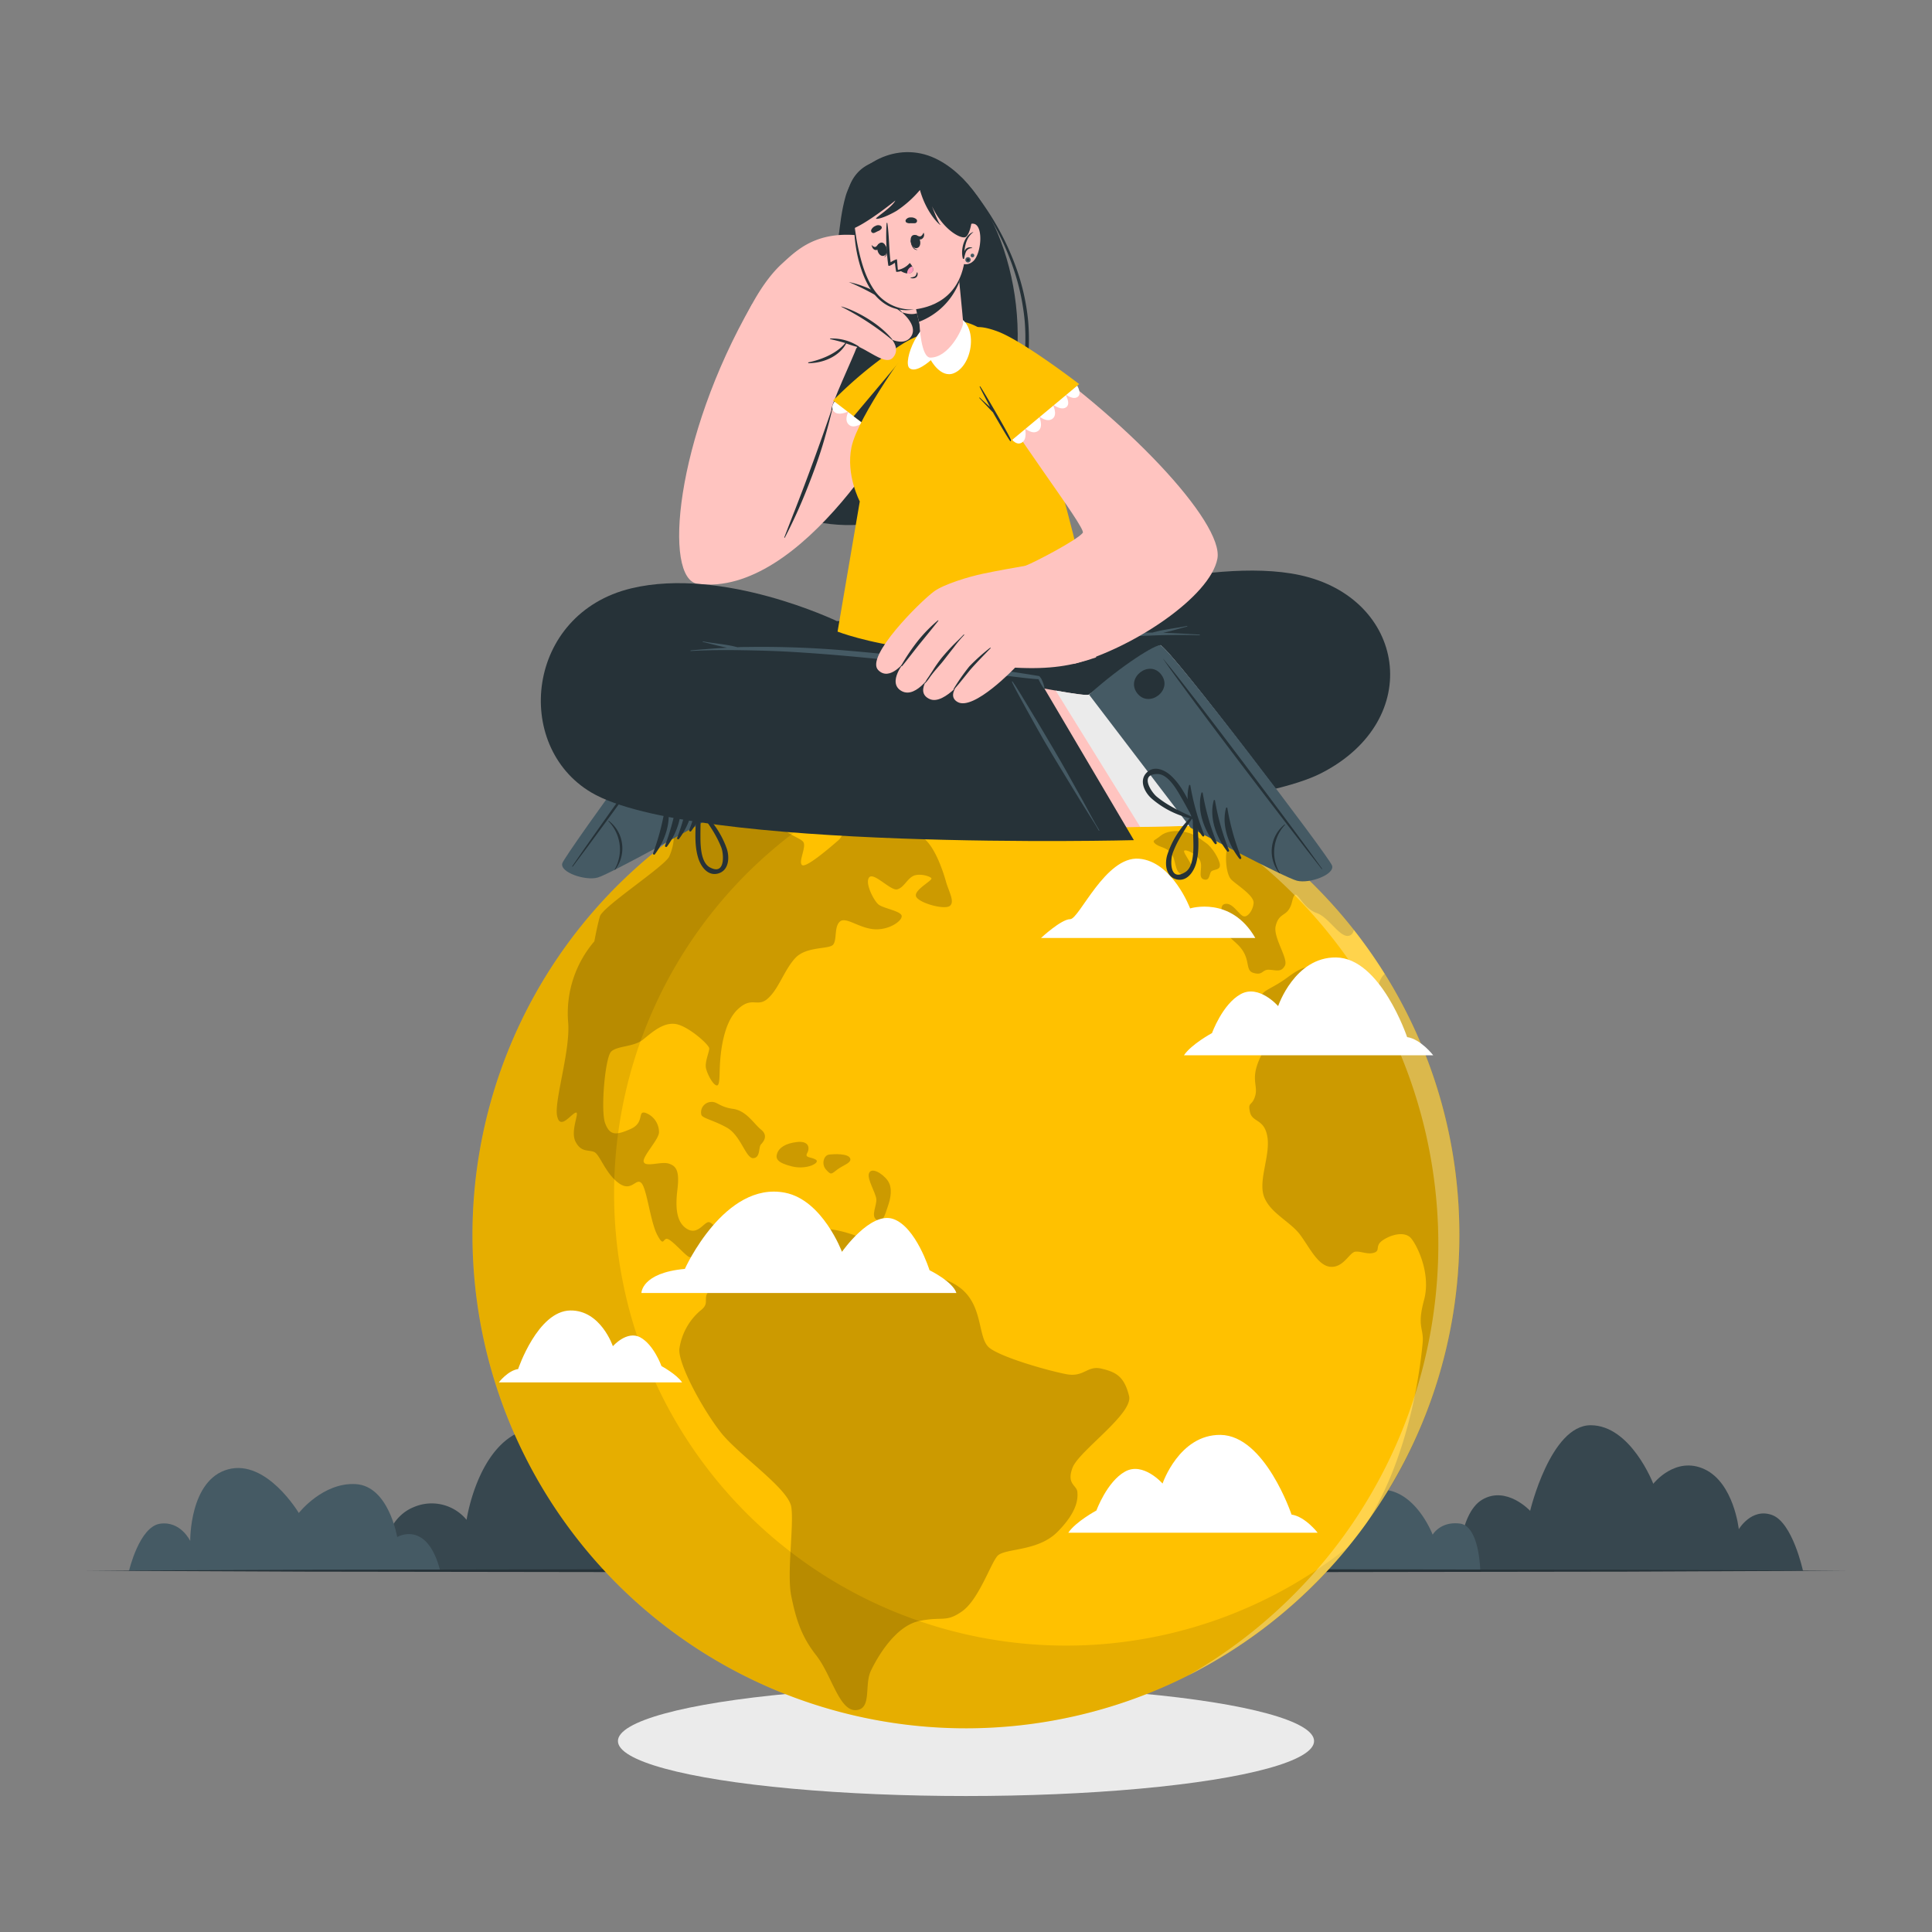 <svg xmlns="http://www.w3.org/2000/svg" viewBox="0 0 500 500"><rect x="0" y="0" width="500" height="500" fill="#808080" stroke="none"/><g id="freepik--Shadow--inject-11"><ellipse cx="250" cy="450.58" rx="90.08" ry="14.23" style="fill:#ebebeb"></ellipse></g><g id="freepik--Plants--inject-11"><path d="M185.6,406.49H98.27s.2-13,8.79-16.44a11.7,11.7,0,0,1,13.69,3.28s3.5-23.9,19.5-23.9,23.65,20.62,23.65,20.62,3.58-6.23,12.46-5.07S185.6,406.49,185.6,406.49Z" style="fill:#37474f"></path><path d="M466.6,406.49s-2.68-12.49-8-14.41-8.6,3.68-8.6,3.68-1.26-11.94-8.84-15.51S427.87,384,427.87,384s-5.82-15.15-16.21-15.15S396,391,396,391s-6.13-6.61-12.42-2.88-6.29,18.36-6.29,18.36Z" style="fill:#37474f"></path><path d="M113.92,406.49H33.4s2.65-11.35,8-12.15,7.83,4.46,7.83,4.46S49,383,59,380.27s18.33,11.29,18.33,11.29,6.25-8,14.77-7.47,10.69,13.69,10.69,13.69S110.5,393.21,113.92,406.49Z" style="fill:#455a64"></path><path d="M383.09,406.49H333.61s.12-7.36,5-9.31a6.63,6.63,0,0,1,7.76,1.85s2-13.53,11-13.53,13.4,11.68,13.4,11.68,2-3.53,7.07-2.88S383.09,406.49,383.09,406.49Z" style="fill:#455a64"></path></g><g id="freepik--Floor--inject-11"><polygon points="21.68 406.49 78.76 406.25 135.84 406.16 250 405.99 364.16 406.16 421.24 406.25 478.32 406.49 421.24 406.74 364.16 406.82 250 406.99 135.84 406.82 78.76 406.74 21.68 406.49" style="fill:#263238"></polygon></g><g id="freepik--World--inject-11"><path d="M377.69,319.58a127.09,127.09,0,0,1-24.39,75.06v0A127.7,127.7,0,1,1,250,191.89q5.25,0,10.4.42a127,127,0,0,1,55.87,18.1A128.27,128.27,0,0,1,358.34,252,127.11,127.11,0,0,1,377.69,319.58Z" style="fill:#FFC100"></path><g style="opacity:0.2"><path d="M277.57,379.84c-1.61,4.3,1.08,4.48,1.25,6.26s0,5.19-5.18,10.38-13.77,4.11-15.56,6.26S253.25,414,249,417s-5,1.25-11.09,2.51-10.73,9.12-12.52,12.87.36,10-3.93,10.2-6.26-9.13-10.19-14.13S206,419,204.79,413.11s.71-18.24,0-23.07-13.59-13.41-18.24-19.32-11.09-17.7-10.73-21.64a16,16,0,0,1,5.36-9.83c2.15-1.61,1.25-2.5,1.61-3.94s2.15-1.78,2.5-3.57-1.07-7.16-2.86-8.05-3,2.15-4.11,1.61-4.29-4.29-5.54-4.65-.9,2.33-2.69-1.07-2.68-12-4.11-13.42-2.5,2.51-5.9,0-4.83-7.33-6.26-8-3.4.18-4.87-2.69,1.29-8,0-7.51-4.07,4.65-4.79.72,3.58-17.17,2.86-24.32a28.6,28.6,0,0,1,6.8-20.75s.71-3.93,1.43-6.44,16.1-12.51,17.88-15.37a13.81,13.81,0,0,0,1.27-5.09A127,127,0,0,1,250,191.89q5.25,0,10.4.42l.36.47c1.55,2,3.22,3.22,7.75,4.89s5.6,3.82,4.65,5.6-2.5,2.15-4.29,2.27-3.46-.84-5.36.36-3.82,7.63-6.32,8-6.92-5.73-7.87-7.51,2.14-5.61.68-7.4-4-1.43-8.08-1.79-13.47,1.2-13.11,2.75,13.83-.24,14.19,2.86-9.9,8.34-11.68,7.87-4.18-3.58-6.8-3.94-4.77,1.79-6.42,2-3.59-1.79-6.1-1.31-3.1,2.62-4.41,3.46-4.41.83-4.77,2.74,3.93,3,5,4.17-1.32,5.25-.24,6.08,7.75-5,9.42-6.44,3.1-7.63,6.67-7.51,4.77,6.2,6,6.8,3.81-1.43,7.75-.6,6.67,9.42,7.39,12,2.38,5.25,1,6.32-7.87-.71-8.7-2.38,4.29-4.18,3.93-4.77-3.34-1.43-4.89-.5-2.26,2.88-3.93,3.36-6.08-4.53-7.27-3.1,1.19,6,2.38,7,5.6,1.66,6,2.86-3,3.81-7,3.57-7.39-3.34-8.95-2-.71,4.76-1.78,6-6.92.36-9.78,3.45-4.17,7.75-7,10.38-4.17-.72-8,3-4.41,11.92-4.53,14.78,0,5.13-.95,4.77-2.27-2.86-2.63-4.41.84-4.18.84-5.13-5.49-5.84-8.71-6.32-6.08,2.15-8.46,4.06-6.68,1.55-8.23,3.1-2.74,15.26-1.55,18.48,2.74,3.22,6.56,1.55,1.67-4.89,3.94-4.18a5.33,5.33,0,0,1,3.45,5c0,1.91-4.53,6.44-3.93,7.75s4.53-.24,6.43.36,2.87,1.79,2.27,6.67-.24,8.71,2.62,10.32,4.47-2.33,5.73-1.79,3,3.4,4.82,3.22.9-1.79,4.3-2.86,2.14-1.79,2.86-3.94,2.86-3.93,5.18-2.86.72,2.68.9,4.47,4.29,2,7.51,3,5,0,11.44,2.15,6.8,8.58,9.48,9.65,11.63-.71,18.07,3.94,4.64,13.23,7.86,15.74,15.2,5.9,19.85,6.79,5.37-2.32,9.12-1.43,5.91,2,7.16,7.15C293.16,366,279.18,375.55,277.57,379.84Z"></path><path d="M181.48,288.4c.12,1,3.1,1.43,6.68,3.46s4.88,8,6.79,7.87,1.31-2.86,2-3.58,1.91-2.27,0-3.82-3.77-4.88-7.25-5.36-4.08-1.91-5.63-1.79A2.7,2.7,0,0,0,181.48,288.4Z"></path><path d="M201.15,298.42c-.53,1.46,0,2.5,3.82,3.45s7.39-.95,6.2-1.73-3-.41-2.27-1.72.47-3.22-2.63-2.87S201.63,297.1,201.15,298.42Z"></path><path d="M214.5,298.82c-1.3.19-2,2.46-.71,3.89s1.31,1.19,2.86,0,3.93-1.79,3.34-3S215.82,298.63,214.5,298.82Z"></path><path d="M224.88,303.69c.58-1.78,3.57,0,4.88,1.88s.72,4.65,0,6.68-1.19,4.41-2.86,3.45.12-3.81-.12-5.48S224.4,305.16,224.88,303.69Z"></path><path d="M276.26,204.23c-.62,1.5,2.27,2,3.94,3s3,1.55,3.93,0-.36-3.34-1.67-3.7S276.86,202.8,276.26,204.23Z"></path><path d="M298.79,218.18c1.11,1.16,3,.95,4.3,2.62s.83,4.53,2.5,5.37,2.86,0,3-1.2-2.38-4.17-2.15-4.76,3.46.83,4.18,2.62-.72,4.29.95,4.77,1.31-1.67,2-2.15,2.26-.24,2.14-1.67-2-4.53-3.57-5.6-2.74-2.27-5.37-2.86-5.12-.12-6.44,1S298.12,217.46,298.79,218.18Z"></path><path d="M350.38,240.65a2.15,2.15,0,0,1-.68,1.25c-2.5,1.79-5.48-4.41-8.94-5.6s-5-5.6-5.72-4.65-.48,2.27-1.55,3.81-2.62,1.2-3.34,4.18,3.34,8.46,2.39,10.25-2.15,1.19-4.06,1.08-1.55,1.54-4.05.83-.36-3.82-4.29-7.51-5.25-4.41-4.41-6.08-.36-4.05,1.43-4.29,3.21,2.38,4.41,3.1,2.74-1.43,2.86-3.34-4.18-4.53-5.73-6-1.67-6.87-1.07-7.94,2.39-.72,2.86-3.34c.28-1.54-2.16-4.12-4.22-6A128.44,128.44,0,0,1,350.38,240.65Z"></path><path d="M368.18,347.54c.36-3.82-1.55-4.06.36-11.09s-2-14.55-3.46-16.1-4.53-1.07-7,.48-.72,2.74-2.39,3.34-3.33-.36-4.88-.24-3,4.05-6.32,3.93-5.49-4.88-8-8.28-7.63-5.55-9.3-9.72,1.55-10.61.83-15.5-3.93-3.81-4.53-6.55.48-1.43,1.31-4.06-.95-4.05.72-8.58,4.65-6.8,3.93-8.82-3-5.37-3.1-7.75,2.27-2.27,6.8-5.61,5.72-3.1,9.18-1.91a50.19,50.19,0,0,0,7.63,2.15c2,.36,4.77,5.6,5.6,5.36s1-1.78,1.32-4a5.1,5.1,0,0,1,1.48-2.57,127.74,127.74,0,0,1-5,142.67C365.46,376.08,367.82,351.35,368.18,347.54Z"></path></g><path d="M348.92,400.32A127.69,127.69,0,1,1,250,191.89q5.25,0,10.41.42c.95.07,1.9.16,2.84.26a117,117,0,1,0,85.67,207.75Z" style="opacity:0.1"></path><path d="M377.69,319.58a127,127,0,0,1-24.39,75.06s0,0,0,0a128.25,128.25,0,0,1-45.86,39,129,129,0,0,0,40.27-36.08l0,0a128.48,128.48,0,0,0,5.07-143.49,129.17,129.17,0,0,0-42.32-41.81A127.6,127.6,0,0,0,254.28,194c-3.45-.28-6.95-.42-10.46-.42A128.49,128.49,0,0,0,213,197.35a127.41,127.41,0,0,1,37-5.46q5.25,0,10.41.42a126.8,126.8,0,0,1,55.86,18.1,128.42,128.42,0,0,1,34.11,30.24,127.51,127.51,0,0,1,27.31,78.93Z" style="fill:#fff;opacity:0.3"></path><path d="M306.41,273.1h64.5s-3.21-4.18-6.75-4.7c0,0-6.87-20.47-18.38-20.61-10.71-.14-15,12.59-15,12.59s-4.95-5.71-9.69-3.1-7.42,10.08-7.42,10.08S308.34,270.23,306.41,273.1Z" style="fill:#fff"></path><path d="M247.51,334.62H166s0-5.21,11.24-6.23c0,0,10.26-22.78,25.92-19.72,9.75,1.91,14.74,15.3,14.74,15.3s7.37-10.54,13.27-8.5,9.39,13.26,9.39,13.26S246.59,331.67,247.51,334.62Z" style="fill:#fff"></path><path d="M324.87,242.75H269.41s5.23-4.87,7.56-4.87,9.11-16.35,17.79-15.65S308,235.1,308,235.1,318.58,231.79,324.87,242.75Z" style="fill:#fff"></path><path d="M176.52,357.76H129.09s2.36-3.07,5-3.45c0,0,5.06-15.05,13.52-15.16,7.87-.1,11,9.25,11,9.25s3.64-4.19,7.13-2.27,5.45,7.41,5.45,7.41S175.1,355.65,176.52,357.76Z" style="fill:#fff"></path><path d="M276.48,396.66H341s-3.21-4.17-6.75-4.69c0,0-6.87-20.47-18.38-20.62-10.7-.13-15,12.59-15,12.59s-5-5.71-9.7-3.1-7.42,10.08-7.42,10.08S278.41,393.79,276.48,396.66Z" style="fill:#fff"></path></g><g id="freepik--Character--inject-11"><path d="M242.06,41c16.41,7.75,26.67,39.55,18.4,65.4-8.94,27.94-37.54,33.27-54,27.3C189,127.33,183.74,108,191.67,96.51c7.67-11.15,20.26-14.45,23.68-24.63C217,67,216.76,58,218.87,50.69,221.22,42.54,232.14,36.28,242.06,41Z" style="fill:#263238"></path><path d="M248.39,45.4A69.66,69.66,0,0,1,263,69.33a56.74,56.74,0,0,1,3.09,13.81,54.26,54.26,0,0,1,.14,7.1,64.09,64.09,0,0,1-.76,7.05c-1.58,9.29-5.38,18.43-11.93,25.35a40.11,40.11,0,0,1-11.34,8.4A40.88,40.88,0,0,1,228.73,135,41,41,0,0,0,253,122.12c6.3-6.89,10-15.83,11.5-25a65,65,0,0,0,.8-6.94,54.05,54.05,0,0,0-.1-7,59,59,0,0,0-2.91-13.64,69.51,69.51,0,0,0-5.81-12.72A72.17,72.17,0,0,0,248.39,45.4Z" style="fill:#263238"></path><path d="M217.18,60a43.35,43.35,0,0,1-1.1,7.74A24.86,24.86,0,0,1,213,75a21.08,21.08,0,0,1-5.45,5.73c-2.14,1.5-4.25,3-6.27,4.59A38.7,38.7,0,0,0,191,96.63a23.11,23.11,0,0,0-2.71,14.92,22.7,22.7,0,0,1-.37-7.8,20.35,20.35,0,0,1,.88-3.84,24.17,24.17,0,0,1,1.53-3.64c2.45-4.71,6.3-8.49,10.36-11.75,2.05-1.63,4.23-3.09,6.35-4.56a21.33,21.33,0,0,0,5.34-5.42C215.28,70.32,216.46,65.12,217.18,60Z" style="fill:#263238"></path><path d="M238.51,97.25c-4.68,11.89-31.18,57.27-57.89,53.86-9.07-1.16-6-37.55,14-72.36.59-1,27.53,5,26.89,11.59-.07.7-7.07,15.65-6.29,15.84.12,0,3.42-3,17.87-15.57C240.29,84.3,241.18,90.48,238.51,97.25Z" style="fill: rgb(255, 196, 192);"></path><path d="M215.21,106.05q-4.44,13-9.46,25.88c-.94,2.38-1.86,4.77-2.78,7.15,0,.09.1.14.14.06a132.16,132.16,0,0,0,5.71-12.54c1.68-4.23,3.28-8.55,4.53-12.92.72-2.52,1.4-5,2-7.59A.09.09,0,0,0,215.21,106.05Z" style="fill:#263238"></path><path d="M216.57,103.21s-2,1.88-.8,3.24,3.84,0,3.84,0-1.3,2.28.11,3.49,3.76-.65,3.76-.65-1.28,2.33.11,3.55,3.65-.76,3.65-.76-1.17,2.41,0,3.53,3.26-.92,3.26-.92-1.15,2.39.12,3.33,3.35-1.43,3.35-1.43Z" style="fill:#fff"></path><path d="M215.6,103.65l18.28,14s7.76-16.78,8.64-23.79-1-10.51-11.17-3.37A107.33,107.33,0,0,0,215.6,103.65Z" style="fill:#FFC100"></path><path d="M242.52,93.84c-.88,7-8.64,23.79-8.64,23.79l-12.95-9.9,17.64-21C242.4,85.84,243.12,89,242.52,93.84Z" style="fill:#263238"></path><path d="M191.51,85.25s4.28-11,10.86-17c4.56-4.16,11-10.88,28.57-5.48,4.18,1.28,11,8.36,8.34,10.81s-8-5-14.19-5.69c0,0,5.7,6.5,4.26,10.63A81.44,81.44,0,0,1,224.8,89a17.94,17.94,0,0,1-2.05-.68s-1.47,3.83-7.2,6.31Z" style="fill: rgb(255, 196, 192);"></path><path d="M207.35,64.94c3.24-.07,10.09-.11,15.71,1.8,6.23,2.13,17.68,7.92,16.06,12.51-1.19,3.36-5.75,1.54-5.75,1.54s4.23,3.38,2.49,6.19c-1.58,2.56-5,.93-5,.93s2.21,2.5.21,4.67c-2.4,2.61-8.18-4.27-12.9-3.74C217.08,89,207.35,64.94,207.35,64.94Z" style="fill: rgb(255, 196, 192);"></path><path d="M219.71,73a26.25,26.25,0,0,1,13.64,7.69c.08.1.05.23,0,.15A64.7,64.7,0,0,0,219.69,73S219.67,73,219.71,73Z" style="fill:#263238"></path><path d="M222.72,66.12a26.25,26.25,0,0,1,13.64,7.69c.08.1.06.22-.05.15a64.7,64.7,0,0,0-13.61-7.78S222.68,66.12,222.72,66.12Z" style="fill:#263238"></path><path d="M217.74,79.32c2.59.64,9.35,3.79,13.16,8.49.08.11,0,.23-.05.15a69.91,69.91,0,0,0-13.13-8.58A0,0,0,0,1,217.74,79.32Z" style="fill:#263238"></path><path d="M222.3,89.68a12.56,12.56,0,0,0-7.41-2.07.08.08,0,0,0,0,.16c2.12.47,3.85,1,3.88,1-2.7,3.26-7.48,4.59-9.53,5-.13,0-.08.22,0,.22,3.76,0,7.92-1.71,9.76-5.11a31.86,31.86,0,0,0,3.22,1C222.3,89.78,222.34,89.72,222.3,89.68Z" style="fill:#263238"></path><path d="M145.9,223.32c.71-2.31,40-56.79,42.78-57.89.32-.14,18.73,12.35,18.73,12.35.77,1,35.05-7.08,35.05-7.08l1.29,41.55-62.78.08s-8.37,5.18-16,9.41h0a96.54,96.54,0,0,1-10.08,5.18C151.71,227.8,145.18,225.61,145.9,223.32Z" style="fill: rgb(255, 196, 192);"></path><path d="M154.83,226.93a93.49,93.49,0,0,0,10.08-5.18s0,0,0,0c7.66-4.23,16-9.41,16-9.41l14,0L216,176.54c-4.78,1-8.35,1.55-8.59,1.23,0,0-18.41-12.48-18.73-12.34-2.74,1.1-42.07,55.58-42.78,57.89S151.7,227.81,154.83,226.93Z" style="fill:#ebebeb"></path><path d="M145.53,223.4c.75-2.37,40.26-56.83,43.08-58,1.07-.43,10.06,4.84,18.8,12.33l-25.52,35.08s-24,13.4-27.19,14.3S144.79,225.76,145.53,223.4Z" style="fill:#455a64"></path><path d="M148.28,224.2c6.85-9,33.62-45.78,39.71-55.16,0-.08,0-.12-.06,0-7,8.73-33.46,45.76-39.8,55.09C148,224.29,148.13,224.39,148.28,224.2Z" style="fill:#263238"></path><path d="M159.2,225.08a9.07,9.07,0,0,0,1.73-7.08,8.76,8.76,0,0,0-3.39-5.58c-.06,0-.13.06-.08.11A10.47,10.47,0,0,1,159.08,225C159,225.07,159.14,225.15,159.2,225.08Z" style="fill:#263238"></path><path d="M178.9,215.06c2.7-3.62,4.49-8.79,3.15-13.23-.06-.17-.3-.1-.32,0a62.66,62.66,0,0,1-3.33,12.91A.29.29,0,0,0,178.9,215.06Z" style="fill:#263238"></path><path d="M175.75,217.08c2.71-3.62,4.49-8.79,3.15-13.23-.05-.17-.3-.1-.32.05a62,62,0,0,1-3.32,12.91A.28.28,0,0,0,175.75,217.08Z" style="fill:#263238"></path><path d="M172.61,219.1c2.7-3.62,4.48-8.79,3.14-13.23-.05-.17-.29-.09-.32.06a62.17,62.17,0,0,1-3.32,12.91A.29.29,0,0,0,172.61,219.1Z" style="fill:#263238"></path><path d="M169.46,221.12c2.7-3.61,4.49-8.79,3.15-13.22-.06-.18-.3-.1-.32,0A63.28,63.28,0,0,1,169,220.86.28.28,0,0,0,169.46,221.12Z" style="fill:#263238"></path><path d="M195,177.65c3-4.1-3.42-8.72-6.38-4.6S192,181.77,195,177.65Z" style="fill:#263238"></path><path d="M185.78,226.08c2.88-.74,3.07-4.16,2.31-6.45a23.72,23.72,0,0,0-6.94-10.1.11.11,0,0,0-.18,0,.55.55,0,0,0-.78.44c-.08,3.91-.66,8.07.45,11.89C181.29,224.13,183.07,226.77,185.78,226.08ZM181.27,216c0-1.92.09-3.83,0-5.76,1.35,2,2.78,3.88,3.93,6a25.63,25.63,0,0,1,1.49,3.13c.63,1.66,1.08,7.47-3.15,5C181.21,222.88,181.28,218.25,181.27,216Z" style="fill:#263238"></path><path d="M186.39,199.47c-2.8,2.82-4.28,6.76-6.06,10.24a.55.55,0,0,0,.47.76.11.11,0,0,0,.14.12A23.67,23.67,0,0,0,191.85,205c1.77-1.65,3.23-4.75,1.05-6.77S188,197.82,186.39,199.47Zm3.68-.7c4.92-.2,1.76,4.69.41,5.86a24.35,24.35,0,0,1-2.8,2,70.7,70.7,0,0,1-6.3,3.4c1-1.66,1.81-3.38,2.73-5.07C185.21,203,187.35,198.88,190.07,198.77Z" style="fill:#263238"></path><path d="M244.07,160.73l28.17-3.46s40.31-13.6,64.17-8.43c27.35,5.92,32.54,37.36,5.6,51.22-26.66,13.71-146.63,14.3-146.63,14.3l24-39.14s39-11,73.63-10.6l-48.63,7.75Z" style="fill:#263238"></path><path d="M244.71,168.76c4.17-.87,8.41-1.4,12.64-2s8.53-1.08,12.81-1.54a253.3,253.3,0,0,1,25.69-1.5c.8,0,1.6,0,2.41,0,.17-.06.35-.1.52-.15l1.23-.3c.77-.17,1.55-.3,2.33-.44,1.61-.28,3.24-.49,4.84-.83.1,0,.14.13.05.15-1.62.4-3.2.9-4.82,1.29-.47.12-.93.23-1.4.33,3.15.1,6.29.27,9.44.48.1,0,.1.16,0,.16-4.27-.16-8.58-.09-12.85.08s-8.49.36-12.73.7c-8.56.68-17.12,1.65-25.64,2.73-4.78.61-9.58,1.32-14.39,1.63C244.37,169.62,244.24,168.86,244.71,168.76Z" style="fill:#455a64"></path><path d="M205.17,213c1.48-2.49,2.73-5.14,4.07-7.7l4.06-7.71c2.71-5.13,12.45-22.37,13.42-23.59.06-.07.19,0,.16.1-.44,1.33-6.51,12.74-7.9,15.28-2.8,5.09-5.74,10.09-8.64,15.12-.83,1.43-1.69,2.85-2.53,4.28s-1.74,2.83-2.51,4.3C205.26,213.12,205.12,213,205.17,213Z" style="fill:#455a64"></path><path d="M344.36,223.9c-.76-2.29-41.31-55.87-44.08-56.9-.32-.14-18.44,12.76-18.44,12.76-.75,1-35.21-6.28-35.21-6.28l-.34,41.57,62.77-1.34s8.47,5,16.23,9c0,0,0,0,0,0a93.27,93.27,0,0,0,10.2,5C338.66,228.51,345.13,226.18,344.36,223.9Z" style="fill: rgb(255, 196, 192);"></path><path d="M335.52,227.71c-1.21-.31-5.43-2.43-10.2-5,0,0,0,0,0,0-7.75-4.06-16.23-9-16.23-9l-14,.3-21.87-35.29c4.8.85,8.38,1.36,8.62,1,0,0,18.12-12.9,18.44-12.76,2.77,1,43.32,54.61,44.08,56.9S338.66,228.52,335.52,227.71Z" style="fill:#ebebeb"></path><path d="M344.73,224c-.8-2.35-41.53-55.9-44.38-57-1.07-.41-9.94,5.07-18.51,12.75l26.3,34.49s24.27,12.86,27.51,13.69S345.53,226.32,344.73,224Z" style="fill:#455a64"></path><path d="M342,224.83c-7-8.81-34.64-45-40.94-54.25-.05-.07,0-.11.05,0,7.18,8.58,34.49,45,41,54.18C342.29,224.91,342.15,225,342,224.83Z" style="fill:#263238"></path><path d="M331.11,226a9.07,9.07,0,0,1-1.9-7,8.77,8.77,0,0,1,3.27-5.65s.13.06.08.11a10.46,10.46,0,0,0-1.34,12.49C331.27,226,331.16,226,331.11,226Z" style="fill:#263238"></path><path d="M311.18,216.39c-2.78-3.56-4.68-8.69-3.44-13.16.05-.17.29-.1.32.05a62.92,62.92,0,0,0,3.61,12.83A.29.29,0,0,1,311.18,216.39Z" style="fill:#263238"></path><path d="M314.37,218.34c-2.78-3.56-4.68-8.69-3.44-13.16.05-.17.29-.1.32,0a62.92,62.92,0,0,0,3.61,12.83A.29.29,0,0,1,314.37,218.34Z" style="fill:#263238"></path><path d="M317.57,220.29c-2.79-3.56-4.69-8.69-3.45-13.16.05-.17.3-.1.32.05A62.92,62.92,0,0,0,318.05,220,.28.28,0,0,1,317.57,220.29Z" style="fill:#263238"></path><path d="M320.76,222.24c-2.79-3.56-4.69-8.69-3.45-13.15.05-.18.3-.11.32,0A62.32,62.32,0,0,0,321.25,222,.29.29,0,0,1,320.76,222.24Z" style="fill:#263238"></path><path d="M294.27,179.36c-3-4,3.22-8.8,6.28-4.75S297.33,183.4,294.27,179.36Z" style="fill:#263238"></path><path d="M309.6,223.27c1-3.84.35-8,.17-11.9,0-.4-.46-.54-.78-.42a.11.11,0,0,0-.18,0,23.71,23.71,0,0,0-6.71,10.26c-.71,2.31-.44,5.72,2.45,6.39C307.28,228.2,309,225.51,309.6,223.27Zm-2.85,2.43c-4.18,2.62-3.86-3.19-3.27-4.88a25.47,25.47,0,0,1,1.42-3.15,70.23,70.23,0,0,1,3.79-6.08c0,1.92.1,3.83.14,5.75C308.88,219.64,309.05,224.26,306.75,225.7Z" style="fill:#263238"></path><path d="M296.81,199.9c-2.13,2.06-.61,5.12,1.2,6.74A23.7,23.7,0,0,0,309,212c.09,0,.14-.05.14-.13.33-.06.65-.41.45-.76-1.86-3.44-3.42-7.35-6.28-10.11C301.68,199.36,298.82,197.94,296.81,199.9Zm8.93,6.54c1,1.67,1.83,3.38,2.85,5-2.15-1-4.33-2-6.38-3.26a25.22,25.22,0,0,1-2.84-2c-1.38-1.13-4.65-5.95.28-5.86C302.37,200.41,304.6,204.45,305.74,206.44Z" style="fill:#263238"></path><path d="M244.73,160.73H216.56s-29.47-14.16-53.21-8.46C136.14,158.82,132.66,193,153,205.08c25.77,15.31,140.45,12.35,140.45,12.35l-24.79-42s-38.14-8-72.72-6.86l48.79,6.65Z" style="fill:#263238"></path><path d="M270.31,178.12a.8.8,0,0,1-.05-.21c0-.06,0-.12,0-.18l-.11-.41a8,8,0,0,0-.29-.82c-.11-.27-.22-.53-.35-.8A7,7,0,0,0,269,175s-.05,0-.07-.05l0,0-.06,0s0,0-.07,0c-4.19-.78-32.69-4.86-36.93-5.34s-8.55-.89-12.84-1.25a256.63,256.63,0,0,0-25.72-.92c-.8,0-1.6,0-2.41.07l-.52-.13c-.42-.1-.82-.2-1.24-.28-.77-.15-1.55-.26-2.33-.38-1.63-.25-3.25-.42-4.87-.72-.1,0-.14.13,0,.15,1.63.36,3.22.83,4.85,1.18.47.11.93.21,1.4.3-3.14.17-6.28.41-9.42.69-.1,0-.1.17,0,.16,4.27-.25,8.57-.28,12.85-.21s8.5.17,12.74.41c8.58.49,17.15,1.26,25.7,2.15,4.79.51,33.85,4.75,38.67,4.95h.06c0,.11.08.22.13.33.13.26.27.52.41.77s.27.49.43.73l.23.35.12.17a1,1,0,0,1,.13.18C270.2,178.29,270.37,178.22,270.31,178.12Z" style="fill:#455a64"></path><path d="M284.51,214.88c-1.53-2.46-2.84-5.08-4.25-7.61L276,199.65c-2.82-5.06-12.95-22.08-13.95-23.27-.06-.08-.19,0-.16.09.48,1.32,6.8,12.59,8.25,15.11,2.91,5,6,9.95,9,14.91.86,1.42,1.75,2.82,2.63,4.23s1.8,2.79,2.6,4.24C284.43,215.05,284.56,215,284.51,214.88Z" style="fill:#455a64"></path><path d="M222.51,129.77l-5.75,33.69s30.08,11.74,66.48-.15c0,0-10.78-59.1-25-74.53-7.11-7.72-15.46-7.14-20.78-1.75-1.35,1.37-15.41,20.6-17.1,28.71C218.88,122.9,222.51,129.77,222.51,129.77Z" style="fill:#FFC100"></path><path d="M262.25,88.67c28.92,19.18,54.57,46.64,52.81,55.92-1.86,9.81-21.69,23-36.78,27.12-3.37.92-16.37-23.92-12.89-25.29,2.71-1.07,13.43-6.71,14.83-8.52,1-1.26-19.65-27.75-26.84-41.69C245.85,81.61,254.5,83.54,262.25,88.67Z" style="fill: rgb(255, 196, 192);"></path><path d="M271.78,145.35s-10.5,1.68-17.32,3.11c-3.81.8-10.2,2.74-12.73,4.6-3.78,2.79-17.81,16.86-14.47,20.33,3,3.15,7-2.35,7-2.35s-4.88,5.6-.93,7.8,8.45-5.44,8.45-5.44-5.6,5.58-1.15,7.53c3.85,1.69,9.94-6.57,9.94-6.57s-6.52,5.21-2.73,7.33c4.18,2.34,14.86-8.9,14.86-8.9,9.11.47,14.64-.47,20.91-2.64C284.73,169.76,271.78,145.35,271.78,145.35Z" style="fill: rgb(255, 196, 192);"></path><path d="M240.26,175.26c.38-.58.77-1.16,1.15-1.75a36.13,36.13,0,0,1,2.34-3.32c.84-1,1.73-2,2.64-2.95s2-1.92,3-3c.08-.08.2,0,.12.11a35.16,35.16,0,0,0-2.65,3.18c-.84,1.06-1.67,2.13-2.49,3.19s-1.69,2-2.53,3c-.41.51-.81,1-1.2,1.57a12,12,0,0,1-1.16,1.48.06.06,0,0,1-.09-.07A8.44,8.44,0,0,1,240.26,175.26Z" style="fill:#263238"></path><path d="M233.24,172.23a53.58,53.58,0,0,1,4.21-6.26,38,38,0,0,1,5.27-5.41c.07-.06.17,0,.12.1-1.57,2-3.18,3.94-4.77,5.9-.79.95-4.2,5.41-4.62,5.83C233.35,172.49,233.19,172.35,233.24,172.23Z" style="fill:#263238"></path><path d="M246.79,178.29a53.63,53.63,0,0,1,4.07-5.82,49.34,49.34,0,0,1,5.4-4.84c.08,0,.18.05.12.11-1.68,1.74-3.37,3.45-5,5.28-.78.88-3.66,4.6-4.47,5.38C246.88,178.48,246.75,178.38,246.79,178.29Z" style="fill:#263238"></path><path d="M261.39,113.09s1.39,2.38,3,1.49.87-3.74.87-3.74,1.93,1.78,3.43.67.19-3.81.19-3.81,2,1.76,3.49.68.07-3.73.07-3.73,2.09,1.68,3.45.77-.18-3.39-.18-3.39,2.07,1.65,3.27.62-.65-3.58-.65-3.58Z" style="fill:#fff"></path><path d="M261.61,114.13,279.29,99.4S264.65,88.12,258,85.71s-10.48-1.33-5.77,10.14A108,108,0,0,0,261.61,114.13Z" style="fill:#FFC100"></path><path d="M253.67,100a.08.08,0,0,0-.13.08c.26.65,2.26,4.44,2.69,5.27-.15-.15-2.32-2.07-2.65-2.44-.07-.08-.18,0-.11.11.35.37,3.34,3.57,3.5,3.69.35.65,3.73,6.48,4.42,7.37.19.24.28,0,.21-.27C261.33,112.79,254.27,100.74,253.67,100Z" style="fill:#263238"></path><path d="M244.46,81.58c-6.85.81-10.8,12-9.15,13.63s5.59-2,5.59-2,2.55,4.76,5.95,3.38C252.61,94.25,253.69,80.48,244.46,81.58Z" style="fill:#fff"></path><path d="M249.26,83.71c-.22,1.58-3.69,8.83-8.48,8.84-2.46,0-2.81-8.61-2.81-8.61l-.15-.63-2-8.81,11.83-7.58S249.33,83.26,249.26,83.71Z" style="fill: rgb(255, 196, 192);"></path><path d="M248.26,73a18.15,18.15,0,0,1-10.44,10.29l-2-8.81,11.83-7.58S247.93,69.71,248.26,73Z" style="fill:#263238"></path><path d="M221.77,64.86c2.8,15.61,12.47,15.69,15.83,15.08,3.06-.55,13.39-2.82,12.21-18.63s-9.32-19.45-16.37-18.55S219,49.25,221.77,64.86Z" style="fill: rgb(255, 196, 192);"></path><path d="M226.23,60.28c.35-.13.66-.31,1-.47a1.74,1.74,0,0,0,.92-.67.57.57,0,0,0-.16-.67,1.41,1.41,0,0,0-1.42,0,2,2,0,0,0-1.08,1A.6.6,0,0,0,226.23,60.28Z" style="fill:#263238"></path><path d="M236.78,57.76a7.94,7.94,0,0,1-1.09,0,1.73,1.73,0,0,1-1.12-.18.55.55,0,0,1-.16-.67,1.39,1.39,0,0,1,1.26-.64,2.05,2.05,0,0,1,1.42.41A.6.6,0,0,1,236.78,57.76Z" style="fill:#263238"></path><path d="M235.67,62.15s.09,0,.1.07c.19,1.07.59,2.25,1.63,2.39,0,0,0,.06,0,.06C236.2,64.76,235.68,63.18,235.67,62.15Z" style="fill:#263238"></path><path d="M236.37,60.84c1.67-.49,2.54,2.88,1,3.34S235,61.26,236.37,60.84Z" style="fill:#263238"></path><path d="M237.08,60.85c.34.11.72.38,1.08.32s.65-.5.83-.91c0,0,0,0,.06,0a1.26,1.26,0,0,1-.57,1.64c-.61.25-1.21-.2-1.54-.81C236.88,61,236.94,60.8,237.08,60.85Z" style="fill:#263238"></path><path d="M229.19,63.63s-.07.07-.05.12c.31,1,.49,2.27-.36,2.87,0,0,0,.07,0,0C229.91,66.2,229.65,64.56,229.19,63.63Z" style="fill:#263238"></path><path d="M228,62.79c-1.71.32-.95,3.72.64,3.43S229.4,62.52,228,62.79Z" style="fill:#263238"></path><path d="M227.31,63.17c-.23.24-.42.63-.74.73s-.72-.2-1-.5c0,0-.05,0,0,.05.13.65.49,1.28,1.15,1.26s.88-.66.89-1.34C227.54,63.24,227.4,63.08,227.31,63.17Z" style="fill:#263238"></path><path d="M237.29,70.52c-.12.35-.19.77-.52,1a2.89,2.89,0,0,1-1.15.3,0,0,0,0,0,0,.07,1.48,1.48,0,0,0,1.49-.11,1.16,1.16,0,0,0,.31-1.24C237.39,70.46,237.3,70.47,237.29,70.52Z" style="fill:#263238"></path><path d="M231.6,68s.17,1.62.35,2.36a4.1,4.1,0,0,0,3.58-2.14c0-.08-.08-.14-.14-.08a5.38,5.38,0,0,1-3,1.71c-.1-.19-.19-2.78-.31-2.76a6.53,6.53,0,0,0-1.59.79c-.44-3.37-.35-6.77-.84-10.12,0-.11-.2-.11-.2,0a54.55,54.55,0,0,0,.44,10.93C230,69.12,231.34,68.19,231.6,68Z" style="fill:#263238"></path><path d="M232.94,70a3.94,3.94,0,0,0,1.83.77,1.74,1.74,0,0,0,1.06-.21c.7-.39.53-1.09.24-1.64a4.07,4.07,0,0,0-.57-.81A5.16,5.16,0,0,1,232.94,70Z" style="fill:#263238"></path><path d="M234.77,70.8a1.74,1.74,0,0,0,1.06-.21c.7-.39.53-1.09.24-1.64A1.84,1.84,0,0,0,234.77,70.8Z" style="fill:#ff9bbc"></path><path d="M247.55,63s2-5.68,4.54-5.07,1.85,8.21-.44,9.84a2.68,2.68,0,0,1-3.85-.45Z" style="fill: rgb(255, 196, 192);"></path><path d="M251.85,60.05s.06,0,0,.07c-1.59,1.2-2.08,3.11-2.27,5a1.47,1.47,0,0,1,2-1,.05.05,0,0,1,0,.1,1.66,1.66,0,0,0-1.61,1,8.38,8.38,0,0,0-.45,1.65c0,.18-.35.17-.34,0v0C248.56,64.6,249.47,60.94,251.85,60.05Z" style="fill:#263238"></path><path d="M251.21,67.23a.69.69,0,1,1-.69-.68A.68.68,0,0,1,251.21,67.23Z" style="fill:#455a64"></path><path d="M250.85,67.23a.33.33,0,1,1-.33-.32A.32.32,0,0,1,250.85,67.23Z" style="fill:#263238"></path><circle cx="251.66" cy="66.12" r="0.48" style="fill:#455a64"></circle><path d="M236.38,80.08a11.61,11.61,0,0,1-10.12-5c-2.24-3.21-3.37-7.2-4.18-11-.26-1.2-.47-2.42-.64-3.64a18,18,0,0,1-.26-3.51c0-.1-.16-.1-.15,0,.1,1.13.05,2.27.1,3.4s.17,2.25.34,3.37A35.32,35.32,0,0,0,223,70c1.27,3.65,3.28,7.19,6.78,9.1a10.28,10.28,0,0,0,6.6,1C236.44,80.15,236.43,80.07,236.38,80.08Z" style="fill:#263238"></path><path d="M249.72,61.41c-1.79.35-7.6-3.34-9.89-11.8,0,0,2.59,7.46,3.44,8.43S240,56,238.08,49.17A28.41,28.41,0,0,1,232,54.59c-3,1.73-5,2.2-5.28,2s4.09-2.89,5-4.7c0,0-7.59,6.18-11.49,7.49-.45.15-3.38-9.15,1.74-14.71s15.93-3.69,19.18-1.83c0,0,3.18-.34,7.66,3.36S251.64,61.05,249.72,61.41Z" style="fill:#263238"></path></g></svg>